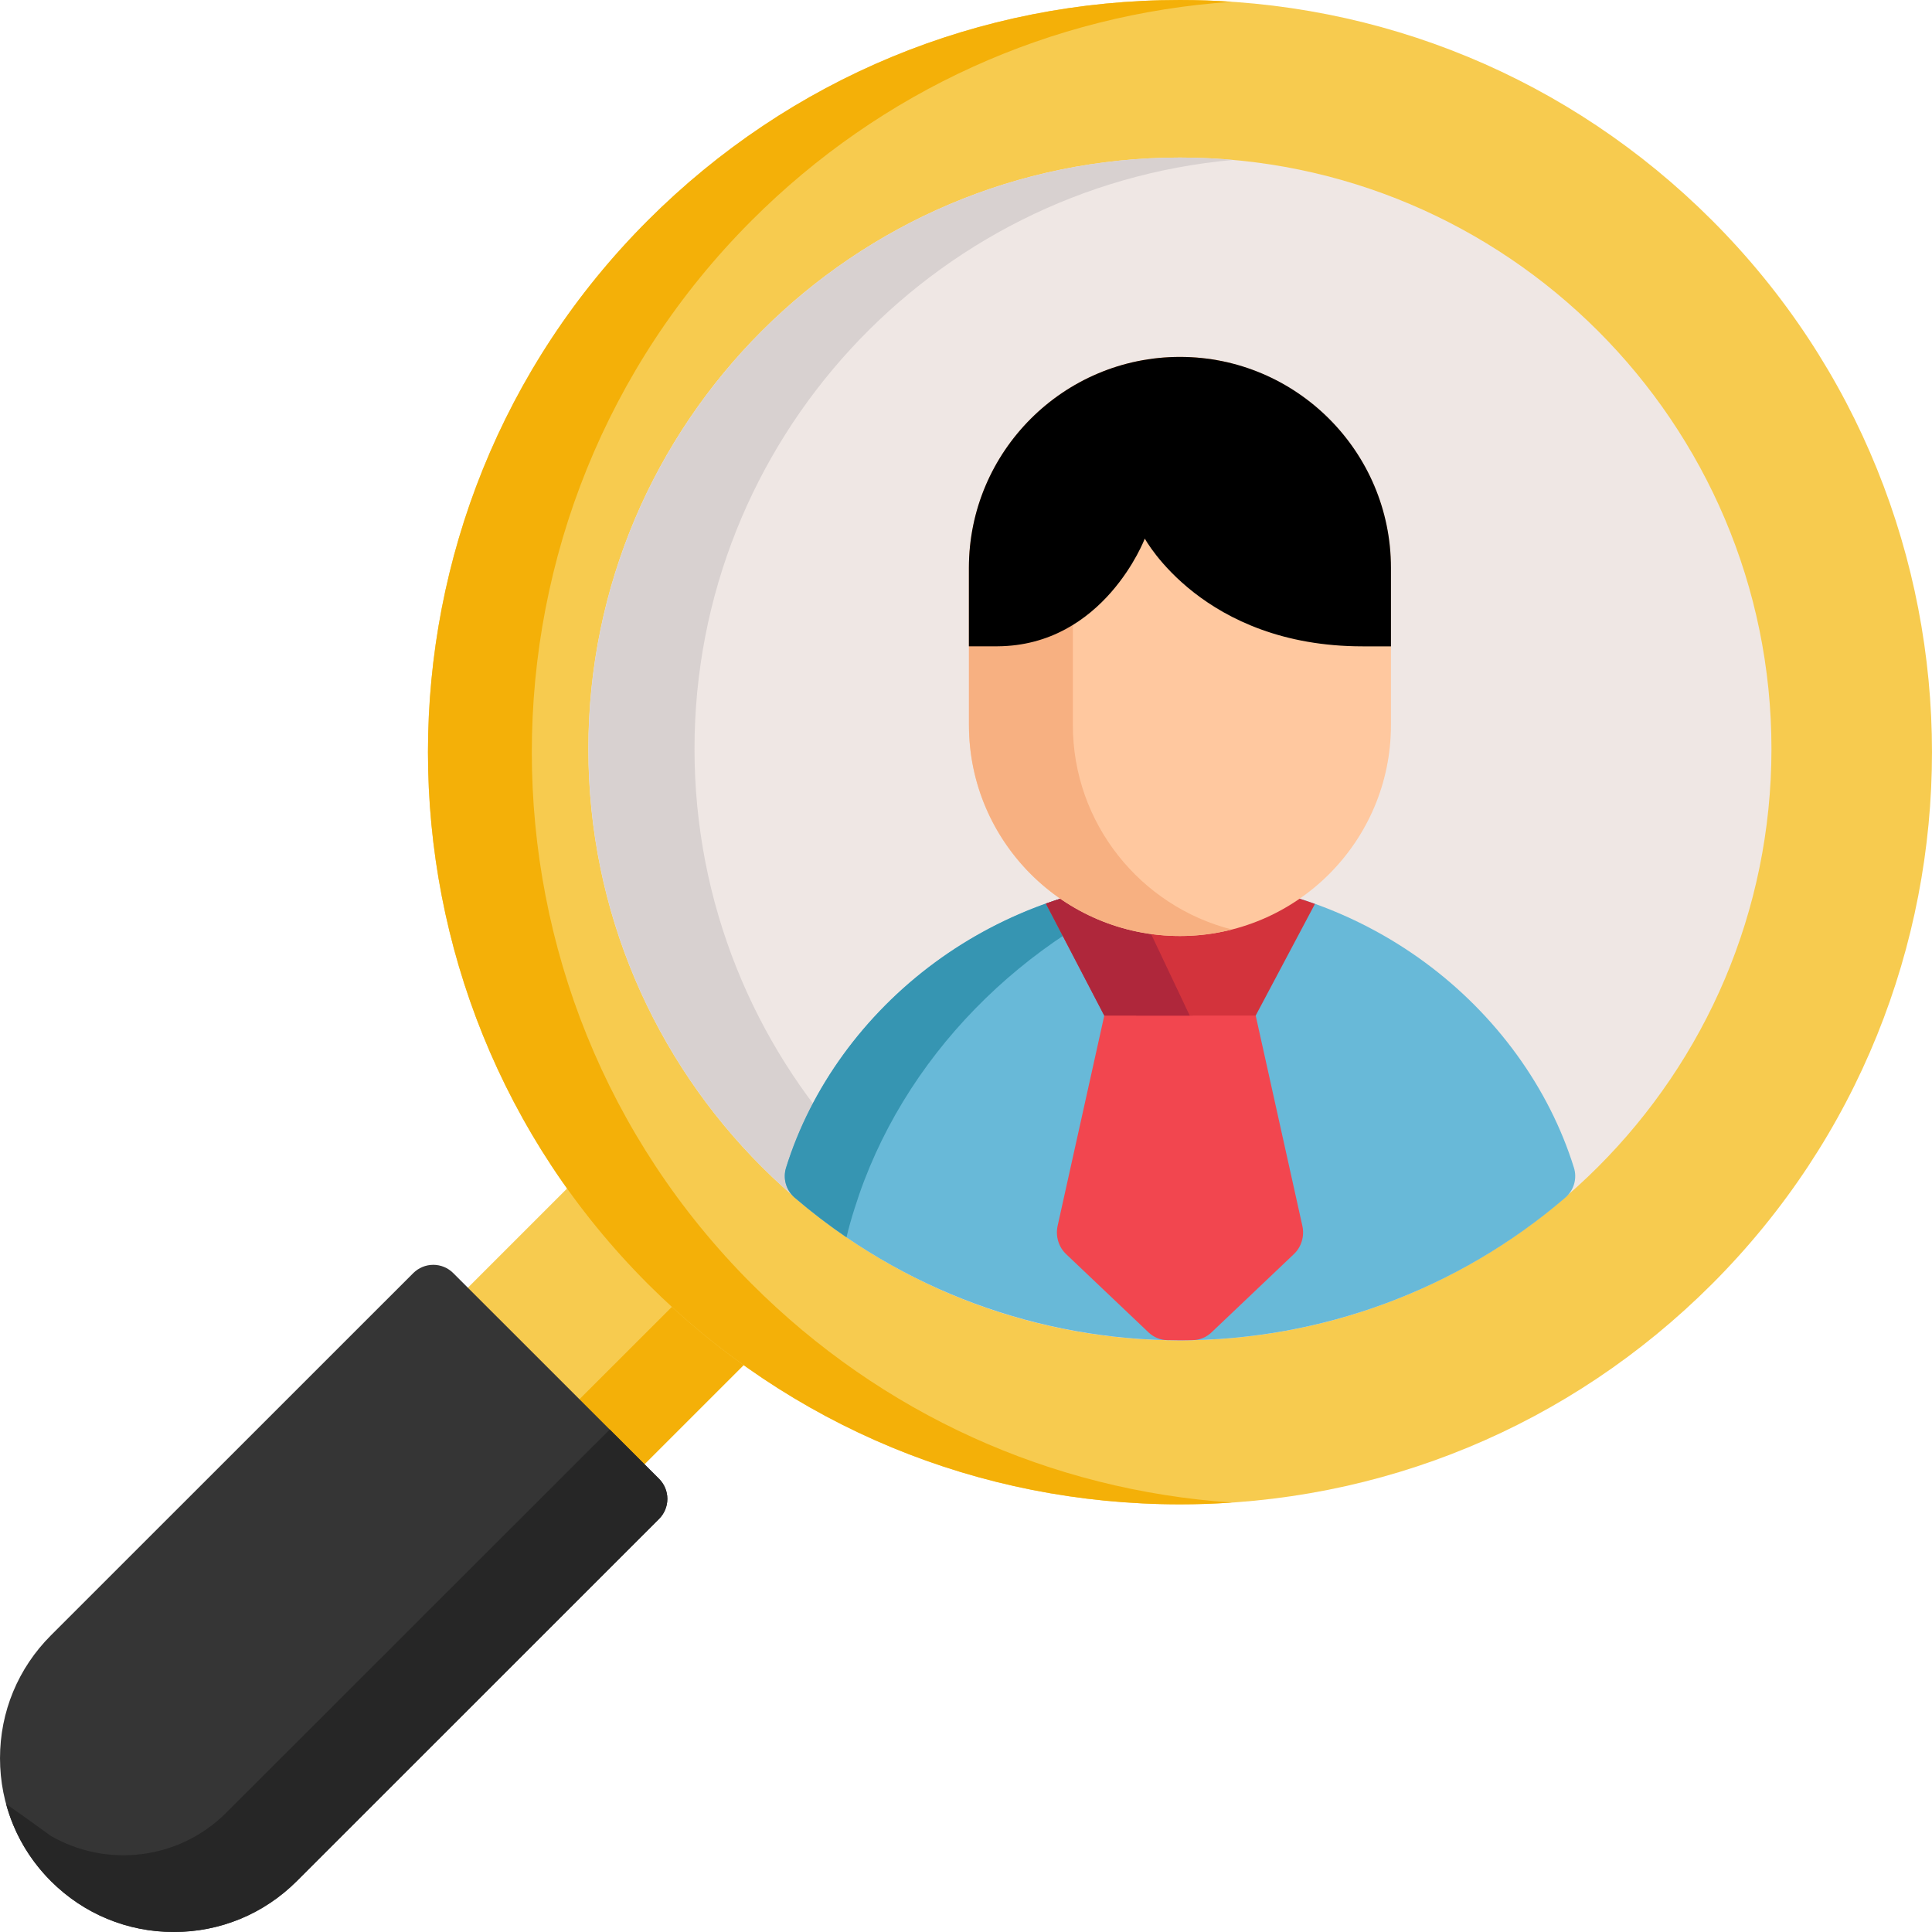 <svg width="42" height="42" viewBox="0 0 42 42" fill="none" xmlns="http://www.w3.org/2000/svg">
  <path d="M9.736 28.429L12.704 25.461C12.83 25.335 13.003 25.269 13.181 25.282C13.358 25.294 13.521 25.381 13.629 25.522C14.039 26.057 14.487 26.569 14.961 27.044C15.435 27.517 15.947 27.965 16.483 28.375C16.624 28.483 16.712 28.646 16.723 28.823C16.735 29 16.67 29.174 16.544 29.299L13.575 32.267C13.455 32.388 13.298 32.447 13.14 32.447C12.983 32.447 12.825 32.388 12.705 32.267L9.736 29.299C9.62 29.184 9.555 29.027 9.555 28.864C9.555 28.701 9.62 28.544 9.736 28.429Z" fill="#F7CB4F"/>
  <path d="M11.725 31.29L15.48 27.537C15.802 27.829 16.136 28.111 16.481 28.375C16.622 28.483 16.71 28.646 16.721 28.823C16.733 29 16.668 29.174 16.542 29.299L13.574 32.267C13.453 32.387 13.296 32.447 13.138 32.447C12.981 32.447 12.823 32.387 12.703 32.267L11.725 31.29Z" fill="#F4B008"/>
  <path d="M14.086 4.789C17.175 1.701 21.282 0 25.651 0C30.02 0 34.128 1.701 37.217 4.789C43.594 11.165 43.594 21.538 37.217 27.914C34.128 31.002 30.02 32.703 25.651 32.703C21.282 32.703 17.175 31.002 14.086 27.914C7.708 21.538 7.708 11.165 14.086 4.789Z" fill="#F7CB4F"/>
  <path d="M14.087 4.789C17.176 1.701 21.284 0 25.652 0C26.031 0 26.407 0.014 26.781 0.039C22.837 0.306 19.166 1.968 16.344 4.789C9.967 11.165 9.967 21.538 16.344 27.914C19.166 30.735 22.837 32.397 26.781 32.664C26.407 32.69 26.031 32.703 25.652 32.703C21.284 32.703 17.176 31.002 14.087 27.914C7.71 21.538 7.71 11.165 14.087 4.789Z" fill="#F4B008"/>
  <path d="M25.65 3.425C32.741 3.425 38.51 9.192 38.51 16.281C38.51 23.37 32.741 29.137 25.65 29.137C18.559 29.137 12.79 23.37 12.79 16.281C12.79 9.192 18.559 3.425 25.65 3.425Z" fill="#EFE7E4"/>
  <path d="M25.651 3.425C26.04 3.425 26.425 3.443 26.805 3.477C20.252 4.062 15.098 9.58 15.098 16.281C15.098 22.981 20.252 28.5 26.805 29.084C26.425 29.118 26.04 29.137 25.651 29.137C18.561 29.137 12.792 23.37 12.792 16.281C12.792 9.192 18.561 3.425 25.651 3.425Z" fill="#D8D1D0"/>
  <path d="M17.089 25.385C17.631 23.644 18.782 22.059 20.329 20.921C21.881 19.779 23.769 19.136 25.644 19.11C25.65 19.11 25.655 19.11 25.661 19.11C27.536 19.136 29.424 19.779 30.976 20.921C32.523 22.059 33.674 23.644 34.216 25.385C34.289 25.619 34.216 25.875 34.03 26.035C31.701 28.035 28.726 29.137 25.653 29.137C22.579 29.137 19.604 28.035 17.275 26.035C17.089 25.875 17.016 25.619 17.089 25.385Z" fill="#68B9D8"/>
  <path d="M17.088 25.385C17.63 23.644 18.781 22.059 20.328 20.921C21.838 19.81 23.666 19.173 25.49 19.115C22.241 20.352 19.6 23 18.579 26.267C18.509 26.485 18.45 26.695 18.402 26.899C18.012 26.633 17.636 26.345 17.274 26.035C17.088 25.874 17.015 25.619 17.088 25.385Z" fill="#3695B2"/>
  <path d="M22.992 26.648L24.098 21.664C24.163 21.374 24.411 21.169 24.698 21.169H26.606C26.893 21.169 27.142 21.374 27.206 21.664L28.312 26.648C28.362 26.873 28.292 27.108 28.128 27.263L26.336 28.966C26.226 29.07 26.083 29.13 25.933 29.133C25.84 29.136 25.746 29.137 25.652 29.137C25.558 29.137 25.465 29.136 25.371 29.133C25.222 29.13 25.079 29.07 24.969 28.966L23.176 27.263C23.013 27.108 22.942 26.873 22.992 26.648Z" fill="#F2464F"/>
  <path d="M1.107 35.551L8.983 27.677C9.099 27.561 9.256 27.496 9.419 27.496C9.582 27.496 9.739 27.561 9.854 27.677L14.328 32.149C14.443 32.264 14.508 32.421 14.508 32.584C14.508 32.747 14.443 32.904 14.328 33.019L6.451 40.894C5.737 41.607 4.788 42 3.779 42C2.769 42 1.821 41.607 1.107 40.894C0.393 40.18 9.91821e-05 39.231 9.91821e-05 38.222C9.91821e-05 37.213 0.393 36.265 1.107 35.551Z" fill="#353535"/>
  <path d="M0.133 39.217C0.42 39.416 0.742 39.646 1.105 39.911C2.314 40.607 3.885 40.44 4.919 39.406L13.255 31.076L14.328 32.149C14.443 32.264 14.508 32.421 14.508 32.584C14.508 32.747 14.443 32.904 14.328 33.019L6.451 40.894C5.737 41.607 4.788 42 3.779 42C2.769 42 1.821 41.607 1.107 40.894C0.634 40.421 0.303 39.845 0.133 39.217Z" fill="#262626"/>
  <path d="M24.76 19.788L25.93 22.077H25.652H24.699L23.632 20.005C24.001 19.907 24.378 19.835 24.76 19.788Z" fill="#AF273B"/>
  <path d="M25.66 19.11C26.649 19.124 27.641 19.311 28.586 19.65L27.298 22.077H24.005L22.736 19.643C23.675 19.308 24.661 19.124 25.643 19.11C25.648 19.11 25.654 19.11 25.66 19.11Z" fill="#D3333C"/>
  <path d="M24.502 19.203L25.863 22.077H24.006L22.738 19.643C23.313 19.438 23.904 19.29 24.502 19.203Z" fill="#AF273B"/>
  <path d="M25.651 7.759C28.18 7.759 30.238 9.816 30.238 12.345V15.762C30.238 18.291 28.18 20.348 25.651 20.348C23.121 20.348 21.063 18.291 21.063 15.762V12.345C21.063 9.816 23.121 7.759 25.651 7.759Z" fill="#FFC89F"/>
  <path d="M25.652 7.759C26.042 7.759 26.42 7.808 26.781 7.899C24.796 8.404 23.323 10.205 23.323 12.345V15.762C23.323 17.901 24.796 19.703 26.781 20.207C26.42 20.299 26.042 20.348 25.652 20.348C23.123 20.348 21.065 18.291 21.065 15.762V12.345C21.065 9.816 23.123 7.759 25.652 7.759Z" fill="#F7B081"/>
  <path d="M21.063 14.05V12.345C21.063 9.816 23.121 7.759 25.651 7.759C28.18 7.759 30.238 9.816 30.238 12.345V14.051H29.621C26.151 14.051 24.887 11.708 24.887 11.708C24.887 11.708 24.003 14.039 21.681 14.05H21.063Z" fill="black"/>
</svg>
